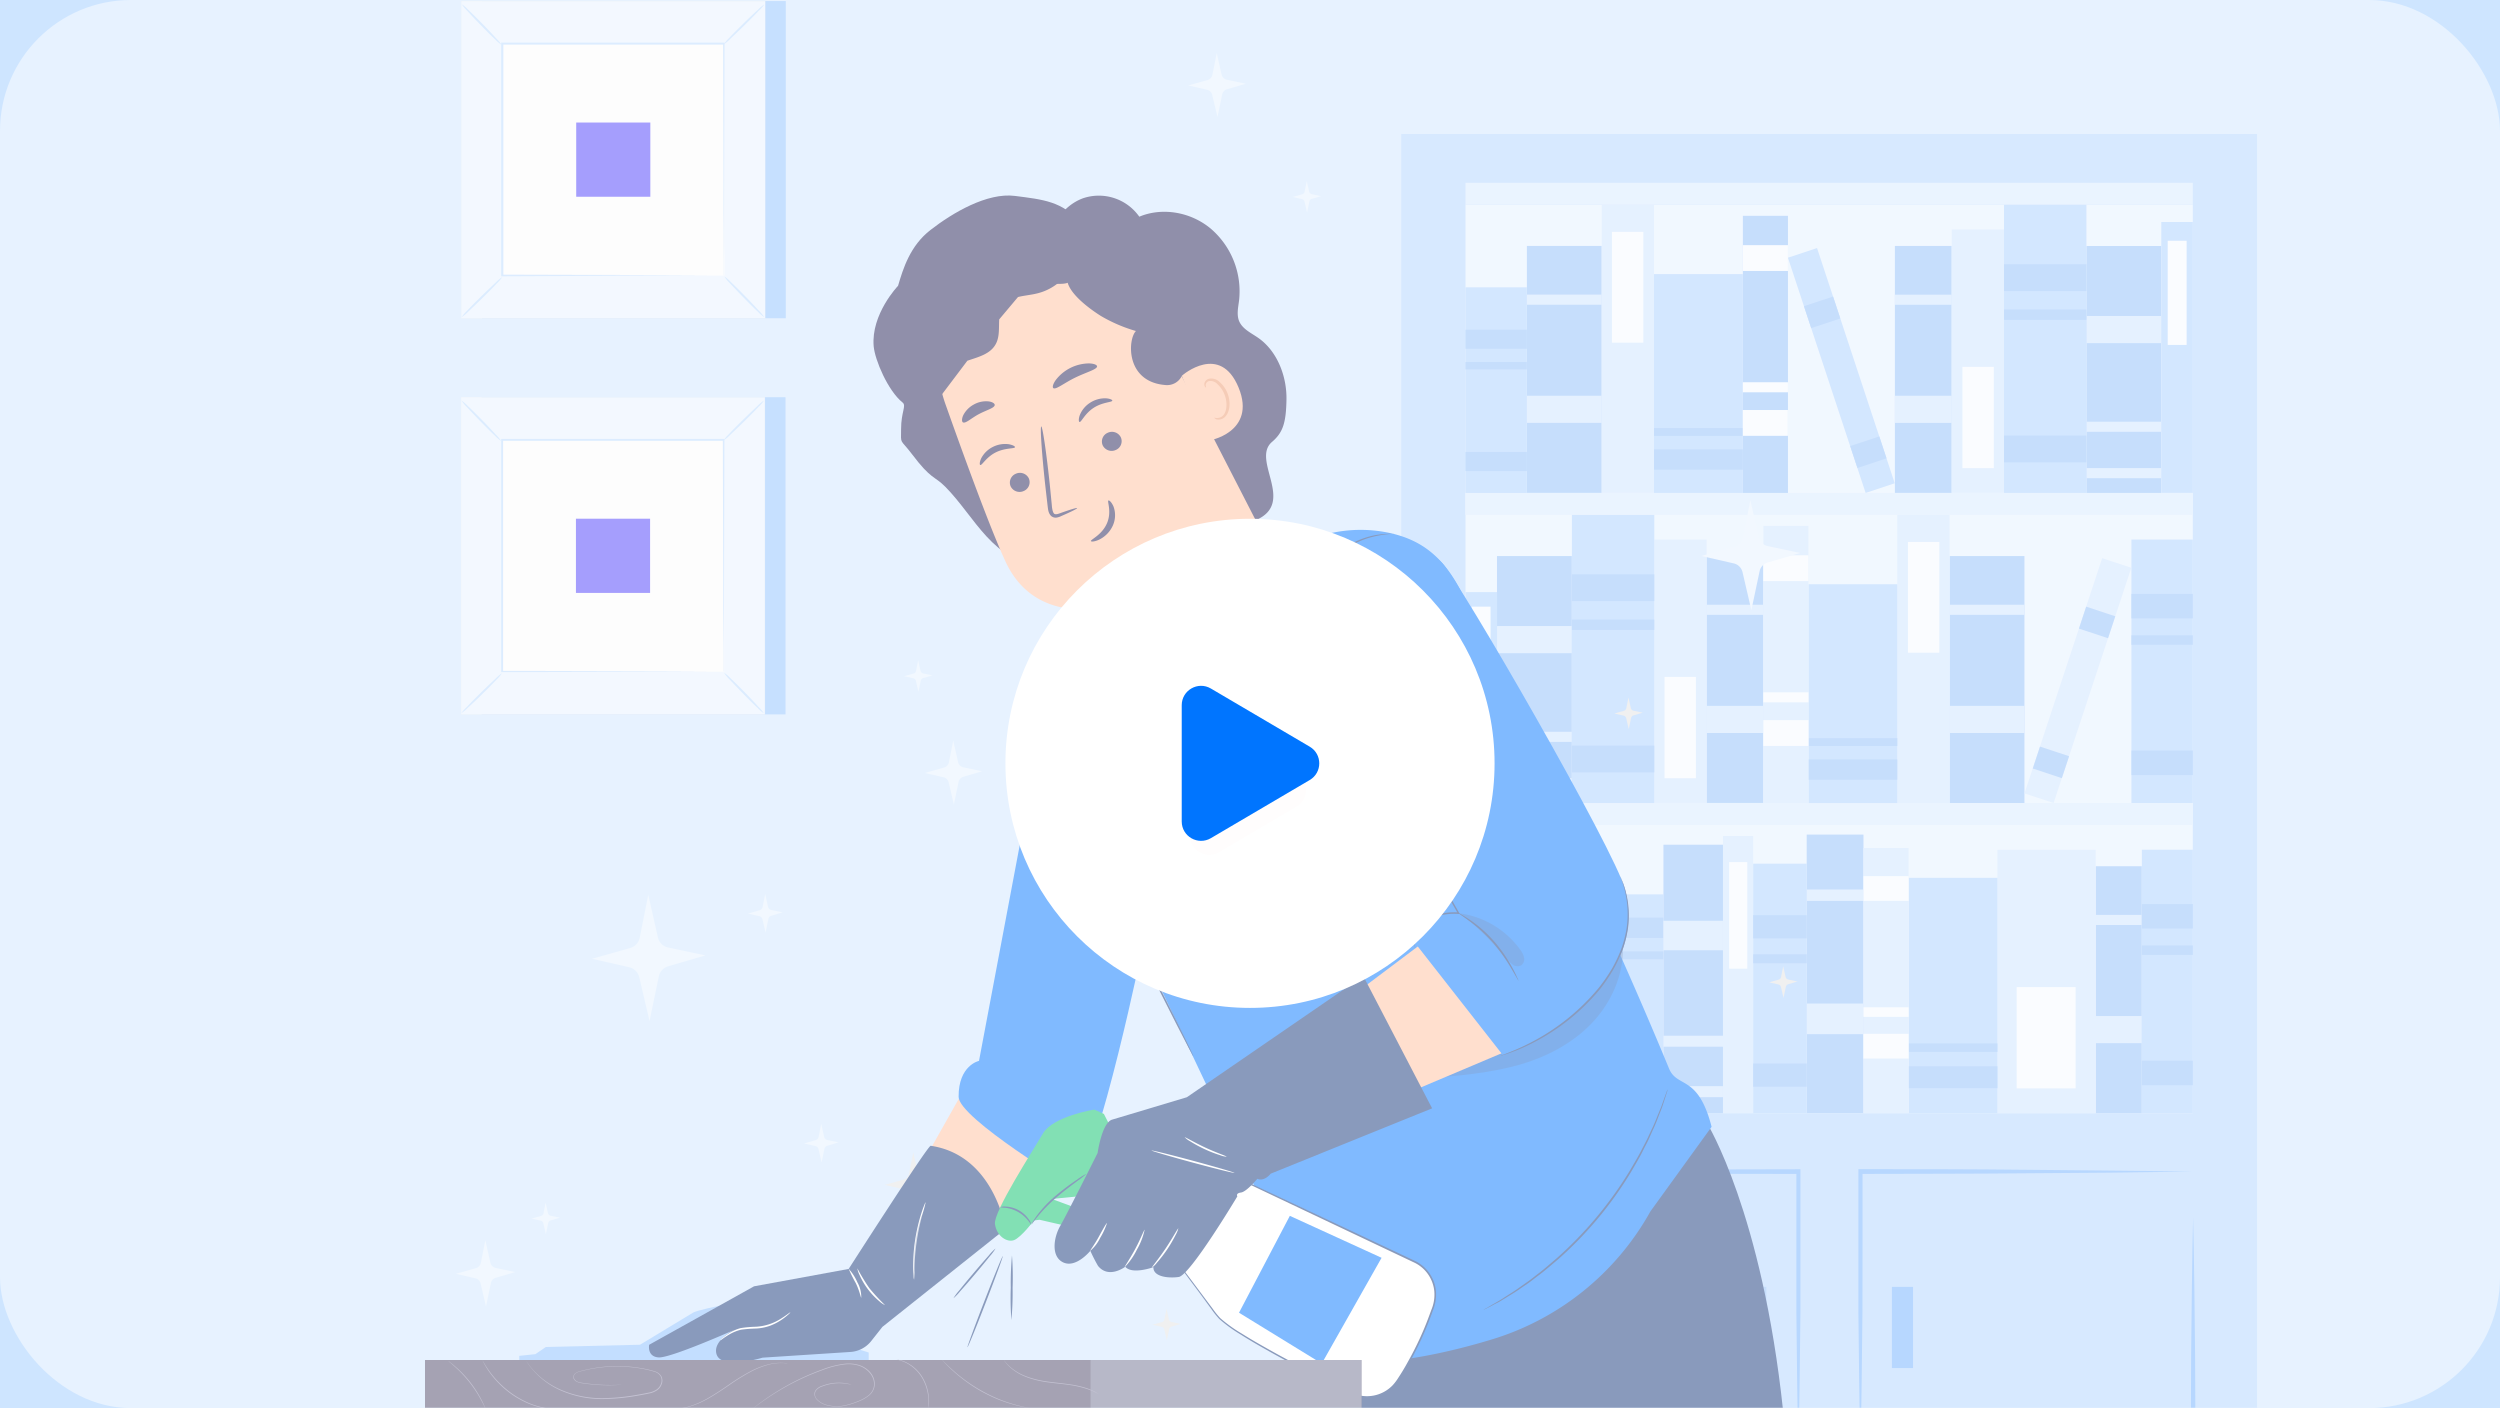 <svg width="1012" height="570" fill="none" xmlns="http://www.w3.org/2000/svg"><path d="M1012 0H0v570h1012V0z" fill="#CEE5FF"/><mask id="a" style="mask-type:alpha" maskUnits="userSpaceOnUse" x="0" y="0" width="1012" height="570"><path d="M1012 0H0v570h1012V0z" fill="#CEE5FF"/></mask><g mask="url(#a)"><path d="M913.641 54.238H567.216v575.388h346.425V54.238z" fill="#AFD3FF"/><path d="M887.645 82.886H593.232v367.739h294.413V82.887z" fill="#E3F0FF"/><path d="M887.646 474.256c-22.44.357-44.879.588-67.318.694-22.412.218-44.825.178-67.317.257l.951-.951v28.489l-.04 28.469c-.198 18.992-.376 37.985-.812 56.977-.455-18.992-.633-37.985-.831-56.977v-57.95h.95c22.413 0 44.825 0 67.317.258 22.492.258 44.687.377 67.1.734zM753.169 604.448c22.439-.357 44.878-.595 67.317-.714 22.413-.218 44.826-.158 67.318-.238l-.951.952v-27.934l.119-27.953c.178-18.616.356-37.252.792-55.868.455 18.616.634 37.252.812 55.868l.119 27.953c0 9.318.099 18.616 0 27.934v.971h-.951c-22.412-.099-44.825 0-67.317-.257-22.492-.258-44.845-.337-67.258-.714z" fill="#6FAFFF"/><path d="M765.841 553.794h8.554v-32.87h-8.554v32.87zm-172.609-79.538c22.439-.357 44.878-.589 67.317-.694 22.413-.218 44.825-.179 67.317-.258h.95v57.909c-.198 18.993-.376 37.986-.831 56.978-.436-18.992-.614-37.985-.812-56.978v-56.957l.95.951c-22.412 0-44.825 0-67.317-.258-22.491-.257-45.161-.337-67.574-.693z" fill="#6FAFFF"/><path d="M727.708 604.448c-22.413.377-44.826.575-67.318.714-22.491.138-44.825.158-67.317.257h-.95v-28.905l.119-27.953c.178-18.616.356-37.252.812-55.868.435 18.616.613 37.252.792 55.868l.118 27.953c0 9.318.099 18.616 0 27.934l-.95-.952c22.413 0 44.825 0 67.317.238 22.492.238 44.964.377 67.377.714zm-12.672-83.543h-8.554v32.87h8.554v-32.87z" fill="#8DBDF9"/><path d="M887.645 74.004H593.232v8.882h294.413v-8.882zm0 125.533H593.232v8.882h294.413v-8.882zm0 125.534H593.232v8.881h294.413v-8.881z" fill="#D5E8FF"/><path d="M648.373 199.518v-99.96H618.08v99.96h30.293z" fill="#8DBDF9"/><path d="M648.373 171.188v-10.984H618.08v10.984h30.293zm0-47.84v-4.084H618.08v4.084h30.293z" fill="#CBE2FF"/><path d="M844.582 99.579v99.958h30.293V99.579h-30.293z" fill="#8DBDF9"/><path d="M844.582 127.909v10.983h30.293v-10.983h-30.293zm30.313 65.662v-4.084h-30.293v4.084h30.293zm-.02-18.776v-4.084h-30.293v4.084h30.293z" fill="#CBE2FF"/><path d="M790.035 199.518v-99.96h-22.987v99.96h22.987z" fill="#8DBDF9"/><path d="M790.055 171.188v-10.984h-22.987v10.984h22.987zm0-47.819v-4.084h-22.987v4.084h22.987zm-120.497 76.148V82.906h-21.185v116.611h21.185z" fill="#CBE2FF"/><path d="M665.222 138.714V93.87h-12.711v44.844h12.711z" fill="#F4F9FF"/><path d="M874.895 89.864v109.653h12.77V89.864h-12.77z" fill="#A7CEFF"/><path d="M877.488 97.457v42.168h7.662V97.457h-7.662z" fill="#F4F9FF"/><path d="M790.055 92.897v106.62h21.185V92.897h-21.185z" fill="#CBE2FF"/><path d="M794.392 148.508v40.998h12.711v-40.998h-12.711z" fill="#F4F9FF"/><path d="M705.493 199.537v-88.579h-35.956v88.579h35.956z" fill="#A7CEFF"/><path d="M705.493 190.14v-8.247h-35.956v8.247h35.956zm0-13.679v-3.192h-35.956v3.192h35.956z" fill="#8DBDF9"/><path d="M618.08 199.558v-83.246h-24.848v83.246h24.848z" fill="#A7CEFF"/><path d="M618.08 190.695v-7.752h-24.848v7.752h24.848zm0-49.503v-7.751h-24.848v7.751h24.848zm-.019 8.346v-3.014h-24.848v3.014h24.848z" fill="#8DBDF9"/><path d="M844.582 199.537V82.905H811.22v116.632h33.362z" fill="#A7CEFF"/><path d="M844.582 187.166v-10.864H811.22v10.864h33.362zm0-69.349v-10.864H811.22v10.864h33.362zm0 11.678v-4.223H811.22v4.223h33.362z" fill="#8DBDF9"/><path d="M766.988 195.636l-31.45-95.224-11.787 3.903 31.451 95.224 11.786-3.903z" fill="#A7CEFF"/><path d="M763.676 185.541l-2.934-8.885-11.787 3.903 2.935 8.885 11.786-3.903zm-18.713-56.62l-2.935-8.885-11.786 3.903 2.934 8.885 11.787-3.903zm-39.45-41.575v112.191h18.255V87.347h-18.255z" fill="#8DBDF9"/><path d="M705.513 99.242v10.448h18.255V99.242h-18.255zm-.02 66.731v10.448h18.254v-10.448h-18.254zm.02-11.24v4.064h18.255v-4.064h-18.255z" fill="#F4F9FF"/><path d="M819.497 325.051v-99.959h-30.293v99.959h30.293z" fill="#8DBDF9"/><path d="M819.496 296.72v-10.983h-30.292v10.983h30.292zm0-47.837v-4.084h-30.292v4.084h30.292z" fill="#CBE2FF"/><path d="M605.982 225.092v99.959h30.293v-99.959h-30.293z" fill="#8DBDF9"/><path d="M606.002 253.422v10.983h30.293v-10.983h-30.293zm30.293 65.682v-4.084h-30.292v4.084h30.292zm0-18.795v-4.084h-30.292v4.084h30.292z" fill="#CBE2FF"/><path d="M713.809 325.031v-99.959h-22.987v99.959h22.987z" fill="#8DBDF9"/><path d="M713.809 296.72v-10.983h-22.987v10.983h22.987zm0-47.837v-4.084h-22.987v4.084h22.987zm75.375 76.168V208.439h-21.185v116.612h21.185z" fill="#CBE2FF"/><path d="M785.046 264.227v-44.845h-12.711v44.845h12.711z" fill="#F4F9FF"/><path d="M593.232 239.683v85.348h12.77v-85.348h-12.77z" fill="#A7CEFF"/><path d="M595.707 245.571v32.83h7.662v-32.83h-7.662z" fill="#F4F9FF"/><path d="M669.657 218.411v106.62h21.185v-106.62h-21.185z" fill="#CBE2FF"/><path d="M673.795 274.021v40.999h12.711v-40.999h-12.711z" fill="#F4F9FF"/><path d="M768.019 325.072v-88.58h-35.956v88.58h35.956z" fill="#A7CEFF"/><path d="M768.019 315.654v-8.247h-35.956v8.247h35.956zm.02-13.66v-3.192h-35.955v3.192h35.955z" fill="#8DBDF9"/><path d="M887.645 325.051v-106.64h-24.848v106.64h24.848z" fill="#A7CEFF"/><path d="M887.665 313.751v-9.933h-24.848v9.933h24.848zm-.02-63.421v-9.933h-24.848v9.933h24.848zm0 10.685v-3.846h-24.848v3.846h24.848z" fill="#8DBDF9"/><path d="M669.657 325.071V208.439h-33.361v116.632h33.361z" fill="#A7CEFF"/><path d="M669.657 312.68v-10.864h-33.361v10.864h33.361zm0-69.349v-10.864h-33.361v10.864h33.361zm0 11.678v-4.223h-33.361v4.223h33.361z" fill="#8DBDF9"/><path d="M831.3 325.068l31.45-95.224-11.786-3.903-31.45 95.224 11.786 3.903z" fill="#CBE2FF"/><path d="M834.639 315l2.935-8.884-11.787-3.903-2.934 8.884L834.639 315zm18.693-56.64l2.935-8.885-11.787-3.903-2.934 8.885 11.786 3.903z" fill="#8DBDF9"/><path d="M713.809 212.86v112.191h18.255V212.86h-18.255z" fill="#CBE2FF"/><path d="M713.809 224.775v10.448h18.255v-10.448h-18.255zm0 66.732v10.448h18.255v-10.448h-18.255zm0-11.262v4.065h18.255v-4.065h-18.255z" fill="#F4F9FF"/><path d="M637.384 450.604v-99.959h-22.987v99.959h22.987z" fill="#8DBDF9"/><path d="M637.384 422.293V411.31h-22.987v10.983h22.987zm0-47.837v-4.084h-22.987v4.084h22.987zm-22.987 76.168V334.012h-21.185v116.612h21.185z" fill="#CBE2FF"/><path d="M610.26 389.8v-44.844h-12.711V389.8h12.711z" fill="#F4F9FF"/><path d="M637.384 362.045v88.579h35.955v-88.579h-35.955z" fill="#A7CEFF"/><path d="M637.384 371.442v8.247h35.955v-8.247h-35.955zm0 13.679v3.192h35.955v-3.192h-35.955zm229.611 65.483v-99.959h-18.651v99.959h18.651z" fill="#8DBDF9"/><path d="M866.995 422.274v-10.983h-18.651v10.983h18.651zm0-47.838v-4.084h-18.651v4.084h18.651z" fill="#CBE2FF"/><path d="M673.358 341.942v108.682h24.116V341.942h-24.116z" fill="#8DBDF9"/><path d="M673.339 372.73v11.935h24.116V372.73h-24.116zm24.115 71.391v-4.441h-24.115v4.441h24.115zm.021-20.419v-4.441h-24.116v4.441h24.116z" fill="#CBE2FF"/><path d="M754.337 450.584V337.838h-22.986v112.746h22.986z" fill="#8DBDF9"/><path d="M754.337 418.625v-12.39h-22.986v12.39h22.986zm0-53.943v-4.6h-22.986v4.6h22.986zm-44.647 85.902V338.413h-12.235v112.171h12.235z" fill="#CBE2FF"/><path d="M707.295 392.119V348.98h-7.346v43.139h7.346z" fill="#F4F9FF"/><path d="M808.567 343.984v106.62h39.777v-106.62h-39.777z" fill="#CBE2FF"/><path d="M816.349 399.574v40.999h23.858v-40.999h-23.858z" fill="#F4F9FF"/><path d="M808.567 450.604v-95.26h-35.955v95.26h35.955z" fill="#A7CEFF"/><path d="M808.567 440.513v-8.882h-35.955v8.882h35.955zm0-14.69v-3.45h-35.955v3.45h35.955z" fill="#8DBDF9"/><path d="M887.665 450.605v-106.64h-20.65v106.64h20.65z" fill="#A7CEFF"/><path d="M887.645 439.304v-9.932h-20.651v9.932h20.651zm.02-63.421v-9.933h-20.65v9.933h20.65zm-.02 10.666v-3.846h-20.651v3.846h20.651z" fill="#8DBDF9"/><path d="M731.371 450.604V349.615h-21.68v100.989h21.68z" fill="#A7CEFF"/><path d="M731.351 439.918v-9.417h-21.68v9.417h21.68zm0-60.05v-9.417h-21.68v9.417h21.68zm.02 10.071v-3.647h-21.68v3.647h21.68z" fill="#8DBDF9"/><path d="M754.337 343.27v107.334h18.255V343.27h-18.255z" fill="#CBE2FF"/><path d="M754.357 354.65v10.012h18.255V354.65h-18.255zm-.02 63.837v10.011h18.255v-10.011h-18.255zm.001-10.745v3.885h18.255v-3.885h-18.255z" fill="#F4F9FF"/><path d="M270.483 383.545l15.085 3.202-15.085 4.413a5.39 5.39 0 00-3.781 4.092l-3.768 18.098-4.171-17.75a5.428 5.428 0 00-4.073-4.051l-15.085-3.438 15.502-4.371a5.42 5.42 0 003.851-4.177l3.462-17.401 3.906 17.29a5.393 5.393 0 004.157 4.093zm-69.82 129.718l7.911 1.67-7.925 2.325a2.783 2.783 0 00-1.933 2.144l-1.988 9.494-2.183-9.327a2.778 2.778 0 00-2.141-2.116l-7.91-1.81 8.133-2.297a2.855 2.855 0 002.03-2.185l1.807-9.133 2.044 9.077a2.857 2.857 0 002.155 2.158zm111.543-144.92l4.588.974-4.588 1.392a1.613 1.613 0 00-1.154 1.239l-1.154 5.569-1.265-5.416a1.66 1.66 0 00-1.252-1.225l-4.588-1.044 4.727-1.392a1.67 1.67 0 001.168-1.267l1.057-5.304 1.182 5.262a1.684 1.684 0 001.279 1.212zm22.676 93.119l4.602.961-4.602 1.392a1.655 1.655 0 00-1.154 1.253l-1.14 5.498-1.265-5.401a1.7 1.7 0 00-1.252-1.239l-4.588-1.044 4.727-1.392a1.643 1.643 0 001.168-1.267l1.057-5.304 1.182 5.262a1.66 1.66 0 001.265 1.281zM222.879 492.13l3.782.794-3.782 1.113a1.4 1.4 0 00-.945 1.017l-.973 4.538-1.043-4.455a1.39 1.39 0 00-1.015-1.016l-3.754-.821 3.879-1.1a1.392 1.392 0 00.974-1.044l.862-4.358.973 4.33a1.388 1.388 0 001.042 1.002z" fill="#E4F0FF"/><path d="M474.231 535.133l3.781.794-3.781 1.099a1.39 1.39 0 00-.946 1.031l-.945 4.524-1.043-4.441a1.398 1.398 0 00-1.015-1.016l-3.782-.863 3.879-1.086a1.39 1.39 0 00.96-1.044l.876-4.358.973 4.33a1.388 1.388 0 001.043 1.03z" fill="#E0E0E0"/><path d="M373.685 272.593l3.781.807-3.781 1.1a1.388 1.388 0 00-.946 1.03l-.945 4.524-1.043-4.44a1.392 1.392 0 00-1.015-1.017l-3.781-.863 3.879-1.1a1.399 1.399 0 00.973-1.044l.862-4.357.973 4.329a1.396 1.396 0 001.043 1.031z" fill="#E4F0FF"/><path d="M723.858 396.505l3.782.808-3.782 1.099a1.392 1.392 0 00-.945 1.031l-.946 4.524-1.043-4.441a1.388 1.388 0 00-1.028-1.016l-3.768-.863 3.879-1.1a1.303 1.303 0 00.959-1.03l.876-4.371.973 4.329a1.396 1.396 0 001.043 1.03zm-62.647-108.808l3.782.793-3.782 1.114a1.389 1.389 0 00-.945 1.016l-.945 4.538-1.043-4.454a1.394 1.394 0 00-1.029-1.017l-3.768-.849 3.879-1.1a1.388 1.388 0 00.96-1.044l.876-4.357.973 4.329a1.388 1.388 0 001.042 1.031z" fill="#E0E0E0"/><path d="M530.997 78.6l3.768.807-3.768 1.1a1.391 1.391 0 00-.946 1.03l-.945 4.524-1.043-4.44a1.387 1.387 0 00-1.028-1.017l-3.782-.863 3.893-1.1a1.393 1.393 0 00.959-1.044l.862-4.357.987 4.33a1.396 1.396 0 001.043 1.03z" fill="#E4F0FF"/><path d="M373.782 477.346l7.646 1.628-7.646 2.228a2.78 2.78 0 00-1.919 2.088l-1.918 9.16-2.114-8.993a2.785 2.785 0 00-2.057-2.06l-7.661-1.74 7.869-2.228a2.775 2.775 0 001.961-2.102l1.751-8.826 1.975 8.77a2.78 2.78 0 002.113 2.075z" fill="#E0E0E0"/><path d="M389.951 310.597l7.647 1.615-7.647 2.241a2.79 2.79 0 00-1.919 2.075l-1.904 9.174-2.113-9.007a2.789 2.789 0 00-2.072-2.047l-7.647-1.74 7.869-2.227a2.778 2.778 0 001.947-2.116l1.752-8.826 1.974 8.77a2.783 2.783 0 002.113 2.088zM496.684 32.284l7.647 1.615-7.647 2.241a2.778 2.778 0 00-1.932 2.088l-1.905 9.16-2.169-9.006a2.783 2.783 0 00-2.071-2.047l-7.647-1.74 7.869-2.227a2.782 2.782 0 001.946-2.103l1.752-8.826 1.988 8.757a2.784 2.784 0 002.169 2.088zm218.902 188.772l13.138 2.784-13.138 3.842a4.728 4.728 0 00-3.309 3.578l-3.323 15.745-3.587-15.425a4.742 4.742 0 00-3.559-3.522l-13.138-2.993 13.514-3.814a4.741 4.741 0 003.35-3.634l3.017-15.174 3.406 15.063a4.726 4.726 0 003.629 3.55z" fill="#E4F0FF"/><path d="M318.087.432H195.088v128.395h122.999V.432z" fill="#8DC0FF"/><path d="M309.745.432H186.746v128.395h122.999V.432z" fill="#E6F1FF"/><path d="M309.787 128.855H186.718V.39h123.069v128.465zm-122.999-.069h122.929V.488H186.788v128.298z" fill="#E0E0E0"/><path d="M293.229 17.695h-89.938v93.871h89.938V17.695z" fill="#FAFAFA"/><path d="M203.29 112.192a15.422 15.422 0 01-2.224 2.575c-1.39 1.517-3.448 3.578-5.714 5.805-2.266 2.228-4.338 4.177-5.881 5.638a13.551 13.551 0 01-2.6 2.158 16.207 16.207 0 012.211-2.589c1.39-1.518 3.461-3.564 5.728-5.805 2.266-2.242 4.351-4.177 5.895-5.638a13.59 13.59 0 012.585-2.144zm89.966-.237a14.317 14.317 0 012.586 2.228c1.516 1.392 3.573 3.452 5.798 5.721a220.973 220.973 0 015.561 5.875c.823.78 1.551 1.653 2.169 2.603a13.577 13.577 0 01-2.572-2.199c-1.516-1.392-3.573-3.467-5.798-5.736-2.224-2.269-4.171-4.371-5.644-5.902a14.37 14.37 0 01-2.1-2.59zm-.278-94.01a14.546 14.546 0 012.211-2.59c1.39-1.517 3.461-3.563 5.728-5.805a197.478 197.478 0 015.867-5.568 13.358 13.358 0 012.599-2.172c-.633.93-1.38 1.777-2.224 2.52-1.39 1.517-3.462 3.578-5.728 5.819-2.266 2.241-4.352 4.176-5.881 5.638a14.323 14.323 0 01-2.572 2.158zm-89.938.223a14.599 14.599 0 01-2.586-2.213c-1.515-1.393-3.559-3.467-5.784-5.736a220.844 220.844 0 01-5.561-5.875 15.482 15.482 0 01-2.169-2.603 13.42 13.42 0 012.572 2.213c1.516 1.393 3.574 3.467 5.812 5.736a196.731 196.731 0 015.561 5.889 14.309 14.309 0 012.155 2.589z" fill="#B8D9FF"/><path d="M292.978 111.565a3.515 3.515 0 010-.459v-6.376c0-4.455 0-10.914-.097-19.128 0-16.44-.097-39.87-.167-67.908l.348.348h-89.688l.389-.39v93.871l-.334-.348 64.941.181 18.241.084h6.506-6.367l-18.171.097-65.289.321h-.403V17.249h90.439v.348c-.084 28.135-.139 51.634-.181 68.13 0 8.172 0 14.618-.097 19.045v6.278c0 .306-.07.515-.07.515z" fill="#B8D9FF"/><path d="M263.253 49.602h-30.002v30.042h30.002V49.602z" fill="#4B3CFB"/><path d="M317.976 160.791H194.977v128.396h122.999V160.791z" fill="#8DC0FF"/><path d="M309.634 160.791H186.635v128.396h122.999V160.791z" fill="#E6F1FF"/><path d="M309.69 289.228H186.607V160.763H309.69v128.465zm-123.014-.083h122.93V160.833h-122.93v128.312z" fill="#E0E0E0"/><path d="M293.117 178.053h-89.938v93.871h89.938v-93.871z" fill="#FAFAFA"/><path d="M203.179 272.551a15.135 15.135 0 01-2.224 2.589c-1.391 1.517-3.448 3.564-5.714 5.805a183.494 183.494 0 01-5.881 5.569 14.843 14.843 0 01-2.6 2.171 14.85 14.85 0 012.224-2.519c1.391-1.518 3.462-3.578 5.728-5.82 2.266-2.241 4.352-4.176 5.895-5.638a14.31 14.31 0 012.572-2.157zm89.925-.223a13.899 13.899 0 012.585 2.213c1.516 1.392 3.574 3.467 5.798 5.722a198.166 198.166 0 015.561 5.888c.83.773 1.559 1.647 2.169 2.604a14.68 14.68 0 01-2.572-2.214c-1.515-1.392-3.573-3.466-5.798-5.735-2.224-2.269-4.17-4.358-5.644-5.889a14.93 14.93 0 01-2.099-2.589zm-.237-94.024a14.842 14.842 0 012.211-2.575c1.39-1.518 3.462-3.578 5.728-5.806 2.266-2.227 4.337-4.176 5.867-5.638a14.118 14.118 0 012.6-2.158c-.632.94-1.375 1.8-2.211 2.562-1.39 1.517-3.462 3.578-5.728 5.819-2.266 2.241-4.352 4.176-5.881 5.638a13.57 13.57 0 01-2.586 2.158zm-89.98.237a15.176 15.176 0 01-2.586-2.228c-1.515-1.392-3.559-3.452-5.783-5.721-2.225-2.269-4.143-4.344-5.534-5.833a14.896 14.896 0 01-2.169-2.603 14.79 14.79 0 012.572 2.213c1.516 1.392 3.574 3.466 5.812 5.736a179.725 179.725 0 015.561 5.902 13.613 13.613 0 012.127 2.534z" fill="#B8D9FF"/><path d="M292.867 271.952a2.767 2.767 0 010-.446v-6.39c0-4.441 0-10.914-.097-19.127 0-16.441-.098-39.857-.167-67.908l.347.348h-89.687l.389-.404v93.871l-.334-.334 64.941.167 18.24.097h6.507a2.087 2.087 0 01-.403 0h-5.965l-18.171.084-65.149.181h-.431v-94.4h90.369v.348c-.083 28.135-.139 51.634-.181 68.131 0 8.185-.069 14.631-.097 19.058v6.264a4.052 4.052 0 01-.111.46z" fill="#B8D9FF"/><path d="M263.157 209.974h-30.016v30.042h30.016v-30.042z" fill="#4B3CFB"/><path d="M394.665 433.201l-20.132 35.666 28.126 28.344 29.46-32.005-37.454-32.005z" fill="#FFBE9D"/><path d="M220.961 545.253l38.108-.904s19.951-12.112 21.522-13.017c1.571-.905 10.649-2.784 10.649-2.784l60.409 18.947v5.568H210.2v-4.218l6.507-.682 4.254-2.91z" fill="#87BDFF"/><path d="M376.743 463.814c-1.14-.181-33.2 49.852-33.2 49.852l-38.303 7.03-42.459 23.666s-.959 4.803 3.837 5.123c4.797.32 30.587-11.137 30.587-11.137s-8.829 4.302-7.147 9.842c1.975 6.502 18.63 1.392 18.63 1.392l35.578-2.31a11.672 11.672 0 008.411-4.427l4.533-5.736 49.8-39.634s-4.407-29.833-30.267-33.661z" fill="#133578"/><path d="M319.95 531.221a4.188 4.188 0 01-.848.905 24.722 24.722 0 01-2.655 2.074 22.539 22.539 0 01-4.435 2.353 19.731 19.731 0 01-6.02 1.239 53.643 53.643 0 00-6.006.473 17.566 17.566 0 00-4.505 1.782c-2.461 1.392-3.726 2.576-3.809 2.478-.084-.097.236-.376.834-.919a19.365 19.365 0 012.711-2.004 16.865 16.865 0 014.63-1.991 46.006 46.006 0 016.089-.543 20.95 20.95 0 0010.233-3.299c2.377-1.49 3.698-2.645 3.781-2.548zm28.682-5.903c-.195 0-.667-2.784-2.238-5.958a58.285 58.285 0 01-2.851-5.749 19.503 19.503 0 013.504 5.443 11.973 11.973 0 011.585 6.264zm9.648 3.007a8.544 8.544 0 01-2.308-1.56 29.424 29.424 0 01-8.036-10.677 8.581 8.581 0 01-.875-2.659 78.774 78.774 0 004.852 8.018 76.57 76.57 0 006.367 6.878zm11.734-10.315a4.329 4.329 0 01-.194-1.253c0-.808-.139-1.977-.153-3.425a69.694 69.694 0 01.764-11.29 72.51 72.51 0 012.572-11.04c.445-1.392.848-2.478 1.168-3.229.121-.402.304-.783.542-1.128a43.075 43.075 0 01-1.209 4.51 90.59 90.59 0 00-3.323 22.177 44.011 44.011 0 01-.167 4.678z" fill="#fff"/><path opacity=".3" d="M373.393 491.253a58.533 58.533 0 00-3.24 23.889 61.94 61.94 0 003.24-23.889z" fill="#133578"/><path d="M535.334 571.174l4.004-31.935 151.723-84.488s22.244 36.014 30.753 116.451l-106.608-.501-79.872.473z" fill="#133578"/><path d="M454.989 258.879l-19.353 21.55-3.198 42.906 37.233 76.441 42.695 89.987c3.518 7.726 7.063 25.532 4.561 35.652 0 0-6.952 24.502 28.334 26.131 19.241.891 41.375-4.177 57.516-9.007l.417-.126a109.986 109.986 0 0064.899-52.051l24.761-34.233c-5.478-21.341-13.903-15.522-17.226-23.582-16.016-38.715-29.196-66.683-29.196-66.683l-53.053-122.396c-7.939-17.972-17.949-24.557-29.613-27.438a55.538 55.538 0 00-26.305.083l-26.068 6.279-56.404 36.487z" fill="#0075FF"/><path d="M434.371 480.534c10.872-12.529 28.501-98.911 28.501-98.911L435.636 280.43s-12.596 14.353-16.503 28.079l-22.828 120.934s-8.342 1.74-8.258 14.562c.013 8.631 46.324 36.529 46.324 36.529z" fill="#0075FF"/><path d="M483.101 427.632a5.701 5.701 0 01-.515-.863l-1.39-2.534-4.852-9.396c-4.06-8.033-9.621-18.989-15.752-31.1l-15.516-31.198-4.643-9.494c-.515-1.072-.918-1.935-1.224-2.59a4.556 4.556 0 01-.389-.932c.198.27.37.559.514.863l1.391 2.533 4.852 9.397c4.059 8.019 9.62 18.989 15.752 31.114L476.9 414.63l4.644 9.494c.5 1.072.903 1.935 1.223 2.589.146.293.258.601.334.919zM675.1 440.956a6.88 6.88 0 01-.32 1.169l-1.056 3.313-.779 2.395c-.306.877-.681 1.796-1.071 2.784-.792 2.005-1.598 4.316-2.78 6.752-.556 1.239-1.14 2.533-1.738 3.884-.598 1.35-1.39 2.687-2.072 4.107-1.39 2.867-3.142 5.777-4.935 8.881a151.695 151.695 0 01-29.711 35.611c-2.78 2.311-5.297 4.566-7.855 6.445-1.279.947-2.461 1.921-3.67 2.785-1.21.863-2.391 1.628-3.504 2.408-2.196 1.573-4.323 2.784-6.145 3.926-.917.557-1.765 1.086-2.558 1.545l-2.224 1.142-3.073 1.628c-.355.198-.722.375-1.098.529a6.807 6.807 0 011.029-.654l3.003-1.754 2.168-1.239c.793-.473 1.627-1.03 2.531-1.601 1.793-1.169 3.893-2.408 6.061-4.009l3.462-2.436c1.196-.85 2.378-1.824 3.629-2.785 2.544-1.893 5.075-4.176 7.786-6.459a155.558 155.558 0 0029.585-35.458c1.793-3.076 3.559-5.972 4.963-8.812.723-1.392 1.474-2.784 2.1-4.079l1.793-3.842c1.182-2.422 2.03-4.705 2.85-6.682.403-1.002.793-1.921 1.126-2.784l.835-2.367 1.181-3.271c.137-.369.3-.727.487-1.072z" fill="#133578"/><path opacity=".3" d="M577.07 436.222c11.345-.209 27.361-2.102 38.261-5.276 10.9-3.174 21.327-8.645 29.127-16.859 7.799-8.213 12.846-19.489 12.512-30.78-6.409 13.936-18.921 26.632-33.144 33.843-4.741 2.408-13.291 6.613-14.265 5.36l-32.491 13.712z" fill="#133578"/><path d="M527.715 418.417c1.974-2.186 50.481-38.506 50.481-38.506l39.777 42.167-66.873 28.288-23.385-31.949z" fill="#FFBE9D"/><path d="M608.352 427.104c8.953-3.619 17.601-7.448 23.468-11.972 27.806-21.481 29.641-40.859 26.026-55.031-3.962-15.592-67.206-125.291-74.186-132.349-6.979-7.058-29.029-18.362-51.065 6.821-12.791 14.631 12.638 55.866 12.638 55.866l45.184 79.184c-12.721-2.158-18.532 10.915-18.532 10.915l36.467 46.566z" fill="#0075FF"/><path d="M572.844 383.92a2.452 2.452 0 01-.097-.473 13.385 13.385 0 01.778-6.738 11.135 11.135 0 016.09-5.694 24.776 24.776 0 0110.816-1.684l-.278.445c-4.616-8.032-10.121-17.666-16.058-28.009l-20.534-36.195-6.159-11.012a280.192 280.192 0 00-1.641-3.021 10.443 10.443 0 01-.528-1.072c.249.313.468.648.653 1.002.445.724 1.029 1.713 1.766 2.952l6.354 10.9c5.338 9.285 12.637 22.037 20.729 36.112l15.933 28.079.278.473h-.556a24.644 24.644 0 00-10.581 1.545 10.795 10.795 0 00-5.964 5.374 12.447 12.447 0 00-1.043 5.179c0 1.239.084 1.837.042 1.837zm83.028-29.151c.168.288.307.591.417.905.236.599.667 1.476 1.043 2.659a37.84 37.84 0 011.974 10.316 38.78 38.78 0 01-.32 7.28 45.85 45.85 0 01-2.002 8.116 54.133 54.133 0 01-3.865 8.353 66.202 66.202 0 01-5.561 8.158 85.514 85.514 0 01-26.916 21.536 73.201 73.201 0 01-9.621 4.177c-1.168.445-2.099.696-2.711.891a5.266 5.266 0 01-.973.25 6.23 6.23 0 01.918-.39c.611-.236 1.529-.529 2.669-1.016a89.318 89.318 0 009.482-4.371 88.273 88.273 0 0026.596-21.55 67.209 67.209 0 005.561-8.047 56.192 56.192 0 003.851-8.255 45.844 45.844 0 002.03-7.991 37.9 37.9 0 00.403-7.155 40.007 40.007 0 00-1.724-10.26c-.333-1.184-.723-2.075-.903-2.701a3.958 3.958 0 01-.348-.905z" fill="#133578"/><path opacity=".3" d="M590.07 369.623a36.256 36.256 0 0125.359 14.867 7.934 7.934 0 011.53 3.174 3.133 3.133 0 01-1.21 3.133 3.187 3.187 0 01-3.142-.139 10.422 10.422 0 01-2.419-2.214c-6.382-7.239-11.804-13.378-19.77-18.821" fill="#133578"/><path d="M614.692 396.992c-.111 0-1.043-1.81-2.781-4.705a72.718 72.718 0 00-7.549-10.664 60.484 60.484 0 00-9.593-8.826c-2.683-1.991-4.477-3.063-4.407-3.174.462.165.905.38 1.321.64.834.446 1.988 1.17 3.392 2.116a52.393 52.393 0 019.829 8.771 59.702 59.702 0 017.452 10.886c.793 1.49 1.391 2.715 1.752 3.578.252.433.448.896.584 1.378zm-50.329-180.92c-3.728.14-7.422.776-10.983 1.893a35.931 35.931 0 00-10.65 5.638 33.046 33.046 0 00-9.5 11.188 33.09 33.09 0 00-3.721 14.204 35.466 35.466 0 001.46 11.959 41.331 41.331 0 004.74 10.107s-.194-.195-.5-.599a21.139 21.139 0 01-1.279-1.851 31.574 31.574 0 01-3.448-7.504 35.467 35.467 0 01-1.641-12.139 33.32 33.32 0 013.752-14.516 33.271 33.271 0 019.734-11.392 35.645 35.645 0 0110.9-5.568 31.806 31.806 0 018.119-1.392c.974-.084 1.724 0 2.239 0 .257-.04.519-.049.778-.028z" fill="#133578"/><path d="M448.58 454.32l-1.724-3.397-3.893-1.768s-16.684 2.687-20.743 9.633c-4.06 6.947-20.132 31.741-19.464 36.683.667 4.942 4.893 7.587 7.73 6.529 2.836-1.058 8.077-7.949 8.077-7.949l2.239-.293 26.415 6.084 3.142-5.429-24.608-9.077 13.388-1.322 11.721-12.53-2.28-17.164z" fill="#05C168"/><path d="M473.633 496.236a14.83 14.83 0 002.196 13.713c4.338 5.721 10.803 14.701 16.892 22.691 4.755 6.223 36.76 22.706 54.055 31.323a14.755 14.755 0 0010.465 1.049 14.774 14.774 0 008.512-6.186 127.545 127.545 0 0014.543-30.181 14.832 14.832 0 00-.491-10.453 14.802 14.802 0 00-7.267-7.519l-74.45-35.165a14.751 14.751 0 00-12.072-.247 14.781 14.781 0 00-8.226 8.85l-4.157 12.125z" fill="#fff"/><path d="M473.633 496.237s0-.265.208-.752l.709-2.186c.64-1.935 1.585-4.747 2.781-8.352a16.03 16.03 0 012.947-5.652 14.81 14.81 0 016.145-4.427 15.01 15.01 0 018.648-.655c1.551.404 3.052.978 4.477 1.713l4.518 2.116 43.391 20.422 25.623 12.098a15.129 15.129 0 018.203 12.195 16.879 16.879 0 01-1.223 7.643c-.848 2.45-1.752 4.886-2.781 7.294a131.458 131.458 0 01-6.771 13.922 125.67 125.67 0 01-3.92 6.487 20.676 20.676 0 01-2.28 3.035 15.167 15.167 0 01-8.015 4.404c-3.06.608-6.233.256-9.086-1.008-4.282-2.06-8.342-4.176-12.387-6.236-8.036-4.177-15.613-8.172-22.593-12.14-3.503-1.976-6.854-3.939-9.996-5.944a57.573 57.573 0 01-8.703-6.334 37.996 37.996 0 01-3.128-3.926c-.96-1.309-1.905-2.589-2.781-3.814a776.745 776.745 0 00-5.172-6.961 484.575 484.575 0 01-4.49-6.084 44.393 44.393 0 01-3.601-5.262 14.736 14.736 0 01-1.46-8.603 10.68 10.68 0 01.751-2.979s0 .25-.195.751a16.118 16.118 0 00-.417 2.242 14.801 14.801 0 001.571 8.464 44.059 44.059 0 003.629 5.179l4.546 6.041 5.2 6.961 2.85 3.801a35.694 35.694 0 003.1 3.87 57.452 57.452 0 008.634 6.222c3.142 1.977 6.492 3.926 9.996 5.889 6.951 3.94 14.57 7.949 22.592 12.07 4.018 2.032 8.147 4.176 12.374 6.209a14.412 14.412 0 0016.294-3.272 20.046 20.046 0 002.197-2.923 84.722 84.722 0 003.879-6.46 130.056 130.056 0 006.743-13.837c1.001-2.395 1.89-4.817 2.78-7.253a15.898 15.898 0 001.196-7.351 14.39 14.39 0 00-7.8-11.61l-25.581-12.139-43.336-20.562-4.504-2.144a21.718 21.718 0 00-4.366-1.698 14.588 14.588 0 00-8.341.598 14.426 14.426 0 00-6.02 4.26 15.953 15.953 0 00-2.948 5.569c-1.251 3.591-2.238 6.376-2.905 8.352-.334.919-.584 1.643-.779 2.158-.195.515-.403.599-.403.599z" fill="#133578"/><path d="M444.311 466.737s1.71-12.278 5.895-13.517c4.185-1.239 30.239-9.063 30.239-9.063l71.406-49.059 27.875 53.555-65.344 26.451s-2.558 3.355-5.408 2.06c0 0-4.324 5.262-6.618 5.569-2.294.306-1.474 1.545-1.474 1.545s-19.144 32.019-23.746 32.645c-4.602.627-10.399-.236-10.232-3.967 0 0-8.62 3.132-11.401-.181 0 0-6.687 5.095-11.039-.362a65.612 65.612 0 01-3.1-6.084s-5.784 7.17-11.011 4.678c-4.977-2.381-3.865-10.093-1.14-14.813 2.725-4.719 15.098-29.457 15.098-29.457zm-26.86 28.985c-.111 0-.514-.71-1.39-1.782a13.895 13.895 0 00-9.023-5.026 14.605 14.605 0 01-2.238-.223 4.917 4.917 0 012.28-.278 12.022 12.022 0 019.398 5.234 4.9 4.9 0 01.973 2.075z" fill="#133578"/><path d="M439.834 475.118a28.103 28.103 0 01-3.503 2.784c-2.197 1.657-5.255 3.898-8.439 6.613a61.76 61.76 0 00-7.549 7.587c-1.738 2.116-2.656 3.536-2.781 3.48.122-.388.305-.754.542-1.085a26.911 26.911 0 011.835-2.715 49.58 49.58 0 017.466-7.81 96.87 96.87 0 018.62-6.487 26.106 26.106 0 013.809-2.367z" fill="#133578"/><path d="M501.55 531.388l20.576-39.216 37.135 16.984-24.219 42.808-33.492-20.576z" fill="#0075FF"/><path d="M476.984 497.267c-.234.914-.594 1.79-1.071 2.604a55.079 55.079 0 01-3.434 5.888 53.44 53.44 0 01-4.171 5.402 9.356 9.356 0 01-2.016 1.977c-.167-.14 2.628-3.397 5.561-7.782 2.934-4.385 4.922-8.186 5.131-8.089zm-13.639.542a27.966 27.966 0 01-3.128 8.047 28.27 28.27 0 01-4.922 7.085c-.181-.139 2.058-3.271 4.282-7.433 2.225-4.163 3.559-7.769 3.768-7.699zm-15.238-2.686a28.133 28.133 0 01-2.78 6 15.939 15.939 0 01-4.018 5.248c-.139-.139 1.668-2.422 3.392-5.569 1.724-3.146 3.198-5.791 3.406-5.679zm51.58-20.339c0 .195-7.605-1.67-16.878-4.176-9.273-2.506-16.684-4.706-16.684-4.887 0-.181 7.605 1.671 16.879 4.177 9.273 2.506 16.739 4.691 16.683 4.886zm-3.17-6.543a8.96 8.96 0 01-2.683-.641 50.499 50.499 0 01-6.201-2.422 52.64 52.64 0 01-5.853-3.174 9.242 9.242 0 01-2.211-1.643c.112-.181 3.699 2.005 8.342 4.176 4.644 2.172 8.662 3.425 8.606 3.704z" fill="#fff"/><path opacity=".3" d="M508.96 473.113c-.319-.613-.528-1.239-.834-1.865a52.303 52.303 0 00-13.694-17.305c-.529-.431-1.238-.877-1.835-.542a1.186 1.186 0 00-.459 1.392c.17.493.45.941.82 1.308 5.186 6.098 9.357 11.931 14.543 18.028.389.515 1.807-.32 1.459-1.016z" fill="#133578"/><path d="M385.947 525.541a21.656 21.656 0 012.308-3.119 321.547 321.547 0 015.951-7.197 429.404 429.404 0 016.103-7.058 19.774 19.774 0 012.697-2.784 20.37 20.37 0 01-2.308 3.118 357.845 357.845 0 01-5.936 7.197c-2.35 2.784-4.519 5.276-6.118 7.044a21.622 21.622 0 01-2.697 2.799zm5.672 19.824c-.18 0 2.878-8.353 6.827-18.571 3.948-10.218 7.299-18.39 7.48-18.307.18.084-2.864 8.353-6.813 18.571-3.948 10.219-7.299 18.39-7.494 18.307zm17.796-10.97a118.56 118.56 0 01-.25-13.114c-.075-4.377.088-8.755.487-13.114.326 4.363.409 8.741.25 13.114.075 4.377-.087 8.754-.487 13.114z" fill="#133578"/><path d="M364.759 173.737c0-7.086 2.252-9.48.598-10.803-5.923-4.747-11.206-17.22-11.693-22.761-1.126-13.03 9.872-24.488 9.872-24.488 2.043-6.96 4.866-16.19 13.124-22.594 8.953-6.96 22.981-15.23 34.201-13.782 11.22 1.448 19.325 2.144 26.499 10.9l-15.669 139.102c-8.703-.265-16.447-5.764-22.355-12.181-5.909-6.418-10.581-13.922-16.684-20.089-4.588-4.608-5.561-2.714-13.458-13.169-4.922-6.502-4.505-3.634-4.435-10.135z" fill="#211F54"/><path d="M475.844 131.263c-9.816-28.176-34.382-45.94-62.23-35.332l-2.516 1.142a53.312 53.312 0 00-27.177 27.718 53.413 53.413 0 00-1.199 38.825c8.634 24.362 18.491 51.147 24.302 63.69 12.026 25.963 39.93 18.306 39.93 18.306l11.845 22.553a52.09 52.09 0 0035.984-5.866 52.2 52.2 0 0023.354-28.033l-42.293-103.003z" fill="#FFBE9D"/><path d="M446.378 180.282a4.016 4.016 0 005.281 1.871 3.838 3.838 0 002.103-2.119 3.843 3.843 0 00-.045-2.988 4.003 4.003 0 00-5.281-1.87 3.838 3.838 0 00-2.103 2.119 3.862 3.862 0 00.045 2.987zm-37.257 16.61a4.018 4.018 0 005.291 1.867 3.865 3.865 0 002.058-5.107 4.005 4.005 0 00-5.281-1.871 3.853 3.853 0 00-2.111 2.119 3.837 3.837 0 00.043 2.992zm-12.303-8.656c.677.243 2.376-3.142 6.206-5.079 3.83-1.938 7.655-1.439 7.834-2.125.103-.312-.752-.875-2.458-1.204a11.034 11.034 0 00-6.573 1.126 10.657 10.657 0 00-4.663 4.633c-.665 1.496-.668 2.55-.346 2.649zm40.186-17.419c.704.17 2.058-3.339 5.674-5.702 3.617-2.363 7.473-2.23 7.583-2.933.064-.319-.863-.826-2.583-.943a11.042 11.042 0 00-6.446 1.82 10.511 10.511 0 00-4.169 5.092c-.529 1.555-.393 2.596-.059 2.666zm-1 34.867c-.099-.223-2.696.572-6.831 2.04-1.032.4-2.109.698-2.571.093-.462-.605-.722-1.87-.823-3.265-.278-2.855-.561-5.804-.884-8.977-1.36-12.712-2.887-23-3.394-22.944-.507.057.176 10.431 1.545 23.163.349 3.125.696 6.106 1.023 8.963.193 1.306.201 2.901 1.447 4.125a2.784 2.784 0 002.351.611 6.86 6.86 0 001.783-.614c4.024-1.745 6.452-2.973 6.354-3.195zm12.693-3.081c-.636.284 1.467 4.468-.612 9.257-2.078 4.788-6.747 6.579-6.478 7.185.122.273 1.406.306 3.355-.611a11.706 11.706 0 005.549-5.767 10.166 10.166 0 00.233-7.635c-.779-1.808-1.772-2.6-2.047-2.429zm-22.309-45.494c.994.768 4.314-2.044 8.909-4.274 4.594-2.23 8.795-3.279 8.796-4.527-.023-.595-1.22-1.139-3.229-1.2a17.187 17.187 0 00-13.484 6.714c-1.161 1.631-1.446 2.921-.992 3.287zm-36.561 13.878c1.118.531 3.321-1.722 6.486-3.387 3.165-1.666 6.189-2.397 6.353-3.632.041-.587-.819-1.245-2.421-1.475a10.077 10.077 0 00-6.034 1.249 10.241 10.241 0 00-4.317 4.406c-.646 1.511-.561 2.599-.067 2.839zM437.36 90.21a53.475 53.475 0 00-2.78-1.016c-7.758-2.785-16.475-4.316-23.149.18-3.837 2.576-6.284 6.808-9.968 9.62-4.977 3.801-11.595 4.608-17.073 7.643a23.646 23.646 0 00-8.133 7.607 23.695 23.695 0 00-3.754 10.491c-.57 5.819.973 12.111-1.752 17.262-1.265 2.394-5.561 4.065-7.048 6.306 0 0-2.656 18.933 11.845 18.098l1.821-1.545 14.223-18.836c4.741-1.601 9.621-2.784 11.692-7.141 1.39-2.882 1.001-6.362 1.196-9.592l7.605-9.049c2.405-.599 5.06-.821 7.452-1.392a21.58 21.58 0 0013.707-9.895 21.642 21.642 0 002.392-16.75l1.724-1.991z" fill="#211F54"/><path d="M413.531 111.927c3.197-2.617 9.648-8.172 10.246-12.181 1.307-8.7 6.785-16.608 14.626-19.49a19.995 19.995 0 0112.632-.062 20.022 20.022 0 0110.155 7.524c9.287-3.898 20.854-1.949 29.001 4.9a33.407 33.407 0 019.273 13.083 33.453 33.453 0 012.114 15.901c-.348 2.785-1.043 5.68 0 8.353 1.39 3.258 4.824 4.789 7.66 6.752 7.744 5.332 11.693 15.522 11.526 25.058-.167 9.536-1.474 13.365-5.853 17.123-8.592 7.379 9.899 24.613-6.604 31.699l-29.947-58.302-.07.111a6.626 6.626 0 01-6.173 3.494c-16.683-1.072-15.613-18.598-12.29-21.898a61.116 61.116 0 01-14.222-6.111c-4.408-2.784-11.887-8.269-13.417-13.42-3.392 1.573-20.062-1.392-18.657-2.534z" fill="#211F54"/><path d="M478.402 152.131c.361-.389 15.543-13.35 22.981 4.762 7.438 18.111-12.262 21.842-12.512 21.341-.251-.501-10.469-26.103-10.469-26.103z" fill="#FFBE9D"/><path d="M491.581 169.101c0-.097.403.084 1.043.112a3.433 3.433 0 002.377-.919c1.613-1.49 1.975-5.193.723-8.492a11.13 11.13 0 00-2.78-4.176 3.938 3.938 0 00-3.365-1.393 1.743 1.743 0 00-1.052.54c-.276.298-.44.683-.463 1.089 0 .599.236.919.153.989-.084.069-.515-.14-.681-.947a2.244 2.244 0 01.25-1.392 2.602 2.602 0 011.557-1.184 4.758 4.758 0 014.435 1.393 11.55 11.55 0 013.17 4.594c1.39 3.703.917 7.879-1.39 9.745a3.684 3.684 0 01-3.073.71c-.695-.251-.959-.613-.904-.669zm-44.628 76.511s22.37-13.921 31.754-30.627c0 0 2.934 25.379-27.291 39.077l-4.463-8.45z" fill="#EB996E"/><path d="M489.621 329.669l7.633 1.629-7.647 2.241a2.788 2.788 0 00-1.918 2.075l-1.905 9.16-2.058-8.993a2.782 2.782 0 00-2.071-2.061l-7.647-1.74 7.869-2.213a2.784 2.784 0 001.849-2.13l1.752-8.826 1.988 8.77a2.79 2.79 0 002.155 2.088zm-17.364 23.095l3.406.724-3.406.988a1.252 1.252 0 00-.862.933l-.848 4.079-.946-4.009a1.21 1.21 0 00-.917-.919l-3.407-.766 3.504-.988a1.271 1.271 0 00.876-.947l.778-3.926.876 3.898a1.22 1.22 0 00.946.933zm102.088-112.108l3.407.724-3.407.989a1.257 1.257 0 00-.862.932l-.848 4.079-.945-4.009a1.215 1.215 0 00-.918-.919l-3.406-.765 3.504-.989a1.236 1.236 0 00.876-.947l.778-3.925.876 3.898c.051.23.168.44.335.606.168.165.38.278.61.326z" fill="#fff"/><path d="M551.086 550.529h-379.05v19.629h379.05v-19.629z" fill="#4A4566"/><path d="M551.123 550.529H441.461v19.629h109.662v-19.629z" fill="#6E7191"/><path d="M196.505 570.173a7.577 7.577 0 01-.445-.864c-.278-.556-.681-1.392-1.209-2.352a49.404 49.404 0 00-10.664-13.629c-.834-.752-1.515-1.392-1.988-1.74a4.282 4.282 0 01-.723-.655c.276.174.541.364.793.571.5.362 1.209.933 2.043 1.671a44.702 44.702 0 0110.719 13.684c.501 1.003.89 1.824 1.127 2.409.136.293.252.595.347.905zm28.71.348a25.291 25.291 0 01-5.561-.571 33.371 33.371 0 01-5.645-1.74 37.547 37.547 0 01-6.464-3.495 38.213 38.213 0 01-9.482-9.327 32.17 32.17 0 01-2.781-4.747s.084.111.209.32l.57.947a39.452 39.452 0 002.21 3.355 39.538 39.538 0 009.482 9.202 38.015 38.015 0 006.395 3.494 33.367 33.367 0 005.673 1.782 22.36 22.36 0 002.252.418c.57.106 1.146.176 1.724.208l1.085.098.333.056zm26.513-9.996s-1.71.195-4.824.223c-1.557 0-3.462 0-5.673-.181a76.7 76.7 0 01-3.531-.348l-1.919-.264a7.41 7.41 0 01-1.988-.488 2.697 2.697 0 01-.935-.533 2.71 2.71 0 01-.65-.859 1.91 1.91 0 01.64-2.13 5.334 5.334 0 012.155-.933 39.126 39.126 0 012.349-.584 56.542 56.542 0 0121.897-.654c2.025.314 4.023.779 5.979 1.392a4.553 4.553 0 012.488 1.935 3.903 3.903 0 01.153 3.188 4.991 4.991 0 01-1.946 2.547c-.89.579-1.88.985-2.92 1.197-2.03.446-4.032.794-6.006 1.128a82.455 82.455 0 01-11.511 1.142 41.68 41.68 0 01-19.061-3.689 31.724 31.724 0 01-10.525-7.852 25.28 25.28 0 01-2.183-2.784c-.458-.696-.681-1.058-.681-1.058s.264.348.723 1.016c.68.975 1.423 1.906 2.225 2.784a31.972 31.972 0 0010.538 7.615 41.672 41.672 0 0018.977 3.606 83.99 83.99 0 0011.456-1.156c1.975-.334 3.991-.696 5.993-1.127a8.348 8.348 0 002.78-1.156 4.812 4.812 0 001.835-2.408 3.635 3.635 0 00-.153-2.952 4.17 4.17 0 00-2.335-1.809 42.237 42.237 0 00-5.923-1.392 57.131 57.131 0 00-21.786.612c-.806.167-1.585.376-2.335.571a5.03 5.03 0 00-2.086.891 1.728 1.728 0 00-.584 1.879c.262.629.762 1.13 1.39 1.392.625.246 1.28.405 1.947.474l1.919.278c1.237.153 2.419.279 3.517.362 2.197.181 4.171.237 5.658.237 1.488 0 2.781 0 3.573-.07l1.363-.042zm67.109-8.659h-.528c-.348 0-.848-.112-1.502-.098-1.84-.05-3.679.156-5.464.613-2.647.69-5.2 1.7-7.604 3.007a89.883 89.883 0 00-8.537 5.318c-2.947 2.018-5.783 3.911-8.495 5.429a36.083 36.083 0 01-7.563 3.285 20.27 20.27 0 01-5.477.877c-.678.024-1.356.001-2.03-.069h.528c.5.025 1.001.025 1.502 0a21.274 21.274 0 005.422-.961 37.344 37.344 0 007.479-3.313c2.698-1.531 5.562-3.425 8.467-5.443a86.112 86.112 0 018.578-5.318 32.576 32.576 0 017.675-2.965 19.602 19.602 0 015.561-.529c.666.012 1.33.067 1.988.167zm25.86 8.687l-1.043-.223a18.852 18.852 0 00-3.031-.376 17.93 17.93 0 00-4.796.39c-.986.209-1.953.498-2.892.863a5.102 5.102 0 00-2.684 1.852 2.786 2.786 0 00.459 3.327 7.815 7.815 0 003.337 2.116c2.825.913 5.856.976 8.717.181a28.675 28.675 0 004.56-1.504 15.32 15.32 0 004.338-2.436 5.885 5.885 0 002.169-4.441 7.319 7.319 0 00-1.974-4.761 9.615 9.615 0 00-4.449-2.784 14.21 14.21 0 00-5.117-.473 37.045 37.045 0 00-9.509 2.394 99.632 99.632 0 00-15.154 6.961 104.895 104.895 0 00-9.482 6.055c-1.085.78-1.905 1.393-2.461 1.81-.556.418-.876.641-.876.641s1.126-.961 3.267-2.548a102.42 102.42 0 019.454-6.139 96.833 96.833 0 0115.154-7.03 37.34 37.34 0 019.58-2.423 14.869 14.869 0 015.227.474 10.101 10.101 0 014.588 2.784 7.578 7.578 0 012.044 4.956 6.177 6.177 0 01-2.28 4.649 15.773 15.773 0 01-4.408 2.492 31.114 31.114 0 01-4.601 1.504c-2.915.793-5.997.72-8.87-.209a8.072 8.072 0 01-3.421-2.2 3.592 3.592 0 01-.834-1.768 2.672 2.672 0 01.376-1.823 5.293 5.293 0 012.78-1.921c.95-.357 1.926-.641 2.92-.85a19.186 19.186 0 014.824-.348c1.026.059 2.045.208 3.045.446.751.25 1.043.362 1.043.362zm31.128 9.494v-1.016c.058-.927.058-1.857 0-2.784a19.372 19.372 0 00-2.683-8.645 15.991 15.991 0 00-6.645-6.056 17.867 17.867 0 00-3.587-1.197 10.76 10.76 0 013.67 1.002 15.8 15.8 0 016.812 6.097 18.819 18.819 0 012.642 8.785 14.603 14.603 0 01-.209 3.814zm40.514-.181a43.346 43.346 0 01-5.839-1.211 58.384 58.384 0 01-6.159-2.032 67.417 67.417 0 01-7.16-3.425 63.98 63.98 0 01-11.651-8.464 44.067 44.067 0 01-3.114-3.077l-.807-.877a4.634 4.634 0 01-.264-.306s.111.083.306.278l.848.836c.709.737 1.794 1.768 3.156 2.993A64.767 64.767 0 00404.48 566.4a61.637 61.637 0 006.103 2.088 74.31 74.31 0 004.171 1.058l1.168.237c.142.01.282.038.417.083zm28.459-5.485l-.389-.181c-.25-.125-.584-.348-1.07-.571a27.286 27.286 0 00-4.171-1.628 42.69 42.69 0 00-6.479-1.392c-2.461-.362-5.2-.599-8.064-.975-5.728-.71-10.844-2.422-13.903-4.691a17.912 17.912 0 01-3.336-2.993c-.668-.822-.988-1.309-.988-1.309s.112.097.292.306c.181.209.417.543.779.933a19.055 19.055 0 003.378 2.896c3.073 2.199 8.134 3.856 13.903 4.566 2.85.376 5.561.626 8.064 1.002 2.198.287 4.37.752 6.493 1.392a24.21 24.21 0 014.171 1.726c.792.585 1.32.919 1.32.919z" fill="#8883A5"/></g><rect width="1012" height="570" rx="53" fill="#fff" fill-opacity=".5"/><g filter="url(#filter0_d_1_322)"><path d="M506 384c54.676 0 99-44.324 99-99s-44.324-99-99-99-99 44.324-99 99 44.324 99 99 99z" fill="#fff"/><g filter="url(#filter1_i_1_322)"><path d="M493.484 260.647c-5.22-3.071-11.801.693-11.801 6.749v36.819c0 6.056 6.58 9.82 11.801 6.75l31.294-18.408c5.148-3.027 5.148-10.471.001-13.499l-31.295-18.411z" fill="red" fill-opacity=".01"/></g><path d="M490.165 254.714c-5.221-3.071-11.802.692-11.802 6.749v47.075c0 6.057 6.581 9.821 11.801 6.75l40.012-23.535c5.148-3.028 5.148-10.471.001-13.499l-40.012-23.54z" fill="#0075FF"/></g><defs><filter id="filter0_d_1_322" x="342" y="145" width="328" height="328" filterUnits="userSpaceOnUse" color-interpolation-filters="sRGB"><feFlood flood-opacity="0" result="BackgroundImageFix"/><feColorMatrix in="SourceAlpha" values="0 0 0 0 0 0 0 0 0 0 0 0 0 0 0 0 0 0 127 0" result="hardAlpha"/><feOffset dy="24"/><feGaussianBlur stdDeviation="32.5"/><feColorMatrix values="0 0 0 0 0.078 0 0 0 0 0.078 0 0 0 0 0.169 0 0 0 0.16 0"/><feBlend in2="BackgroundImageFix" result="effect1_dropShadow_1_322"/><feBlend in="SourceGraphic" in2="effect1_dropShadow_1_322" result="shape"/></filter><filter id="filter1_i_1_322" x="481.683" y="259.554" width="46.956" height="62.504" filterUnits="userSpaceOnUse" color-interpolation-filters="sRGB"><feFlood flood-opacity="0" result="BackgroundImageFix"/><feBlend in="SourceGraphic" in2="BackgroundImageFix" result="shape"/><feColorMatrix in="SourceAlpha" values="0 0 0 0 0 0 0 0 0 0 0 0 0 0 0 0 0 0 127 0" result="hardAlpha"/><feOffset dy="10"/><feGaussianBlur stdDeviation="14"/><feComposite in2="hardAlpha" operator="arithmetic" k2="-1" k3="1"/><feColorMatrix values="0 0 0 0 0 0 0 0 0 0.46 0 0 0 0 1 0 0 0 0.26 0"/><feBlend in2="shape" result="effect1_innerShadow_1_322"/></filter></defs></svg>